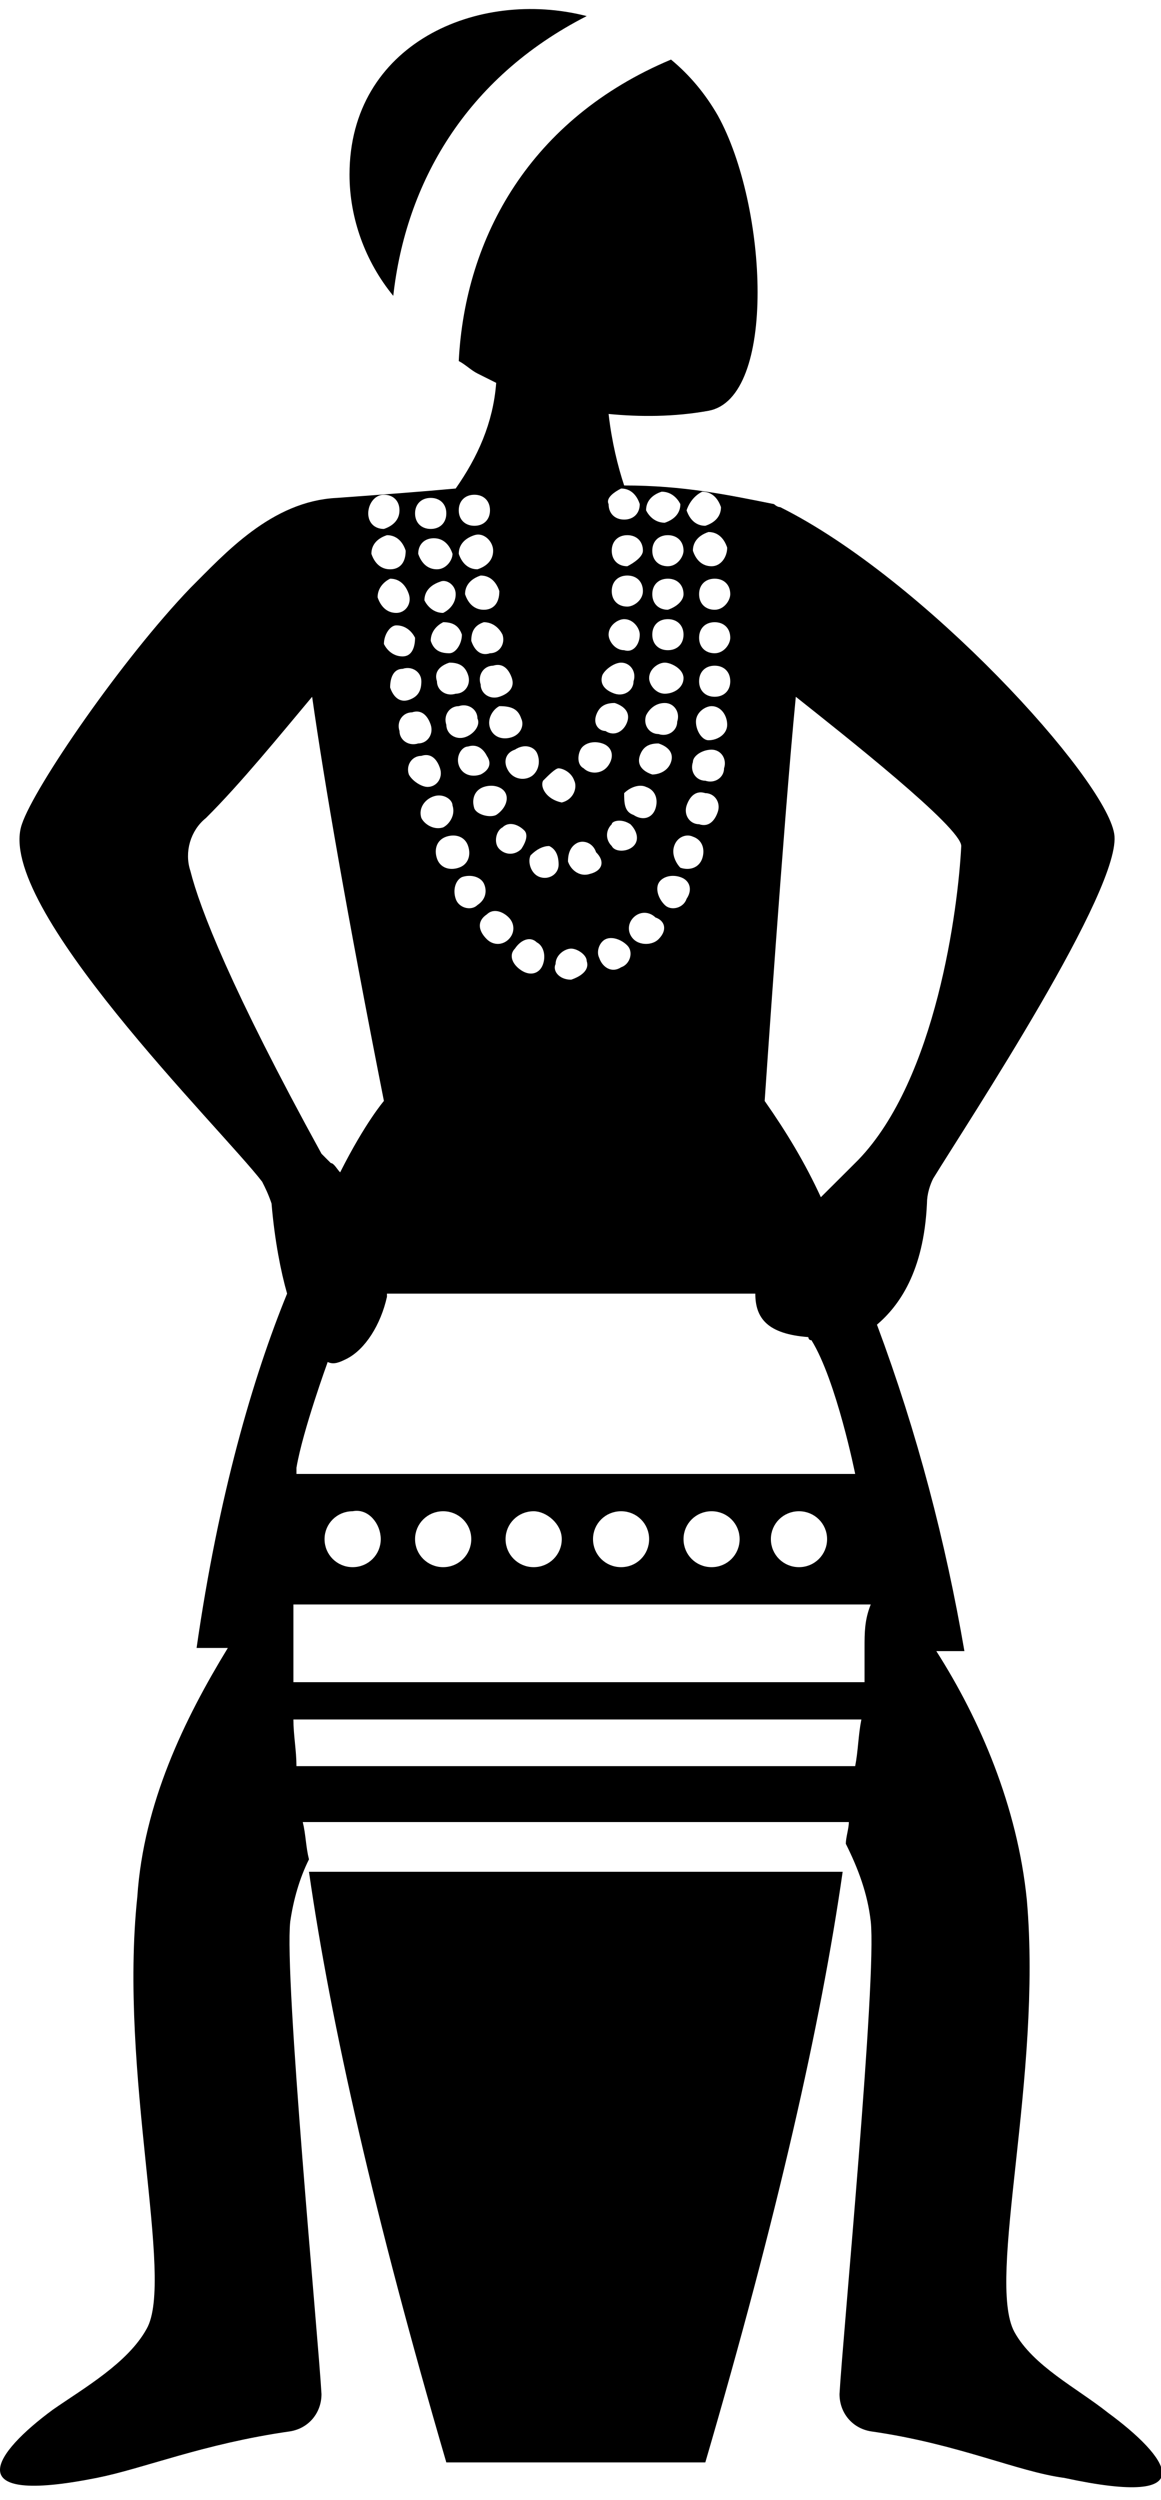 <?xml version="1.0" encoding="UTF-8"?>
<svg xmlns="http://www.w3.org/2000/svg" xmlns:xlink="http://www.w3.org/1999/xlink" width="46px" height="99px" viewBox="0 0 46 99" version="1.1">
<g id="surface1">
<path style=" stroke:none;fill-rule:nonzero;fill:rgb(0%,0%,0%);fill-opacity:1;" d="M 43.898 95.535 C 42.66 94.551 40.93 93.688 40.188 92.332 C 39.074 90.242 41.301 82.242 40.684 75.227 C 40.312 71.531 38.828 68.086 37.098 65.379 L 38.211 65.379 C 37.469 61.07 36.355 56.762 34.746 52.453 C 35.613 51.715 36.602 50.363 36.727 47.652 C 36.727 47.285 36.848 46.914 36.973 46.668 C 38.332 44.453 44.516 35.098 44.145 33.008 C 43.773 30.793 36.602 22.914 30.914 20.082 C 30.789 20.082 30.668 19.961 30.668 19.961 C 28.812 19.59 27.082 19.223 24.73 19.223 C 24.484 18.484 24.238 17.496 24.113 16.391 C 25.348 16.512 26.711 16.512 28.07 16.266 C 30.789 15.773 30.418 8.145 28.441 4.574 C 27.945 3.711 27.328 2.973 26.586 2.359 C 21.023 4.695 18.426 9.375 18.176 14.297 C 18.426 14.422 18.672 14.668 18.918 14.789 C 19.168 14.914 19.414 15.035 19.66 15.16 C 19.539 16.758 18.918 18.113 18.055 19.344 C 16.695 19.469 15.086 19.59 13.355 19.715 C 10.758 19.836 8.902 21.93 7.543 23.281 C 4.824 26.113 1.359 31.16 0.867 32.637 C -0.246 35.836 8.781 44.699 10.387 46.793 C 10.512 47.039 10.633 47.285 10.758 47.652 C 10.883 49.129 11.129 50.363 11.375 51.223 C 10.016 54.547 8.656 59.223 7.789 65.254 L 9.027 65.254 C 7.297 68.086 5.688 71.41 5.441 75.102 C 4.699 82.117 6.926 90.242 5.812 92.211 C 5.07 93.562 3.34 94.551 2.102 95.41 C -0.246 97.133 -1.73 99.227 3.832 98.117 C 5.688 97.75 8.039 96.766 11.5 96.273 C 12.242 96.148 12.738 95.535 12.738 94.797 C 12.613 92.578 11.254 78.301 11.5 76.086 C 11.625 75.227 11.871 74.363 12.242 73.625 C 12.117 73.133 12.117 72.641 11.996 72.148 L 33.633 72.148 C 33.633 72.395 33.512 72.762 33.512 73.008 C 34.004 73.992 34.375 74.98 34.5 76.086 C 34.746 78.301 33.387 92.578 33.262 94.797 C 33.262 95.535 33.758 96.148 34.5 96.273 C 37.961 96.766 40.312 97.871 42.168 98.117 C 47.855 99.348 46.246 97.258 43.898 95.535 Z M 32.027 52.945 C 32.027 52.945 32.027 53.07 32.152 53.07 C 33.141 54.668 33.883 58.363 33.883 58.363 C 33.883 58.363 11.746 58.363 11.746 58.363 C 11.746 58.363 11.746 58.363 11.746 58.238 C 11.746 58.238 11.746 58.238 11.746 58.117 C 11.996 56.641 12.984 53.93 12.984 53.93 C 13.23 54.055 13.477 53.93 13.727 53.809 C 14.469 53.438 15.086 52.453 15.332 51.348 C 15.332 51.348 15.332 51.348 15.332 51.223 L 29.926 51.223 C 29.926 52.207 30.418 52.824 32.027 52.945 Z M 32.77 60.945 C 32.77 61.562 32.273 62.055 31.656 62.055 C 31.039 62.055 30.543 61.562 30.543 60.945 C 30.543 60.332 31.039 59.84 31.656 59.84 C 32.273 59.84 32.77 60.332 32.77 60.945 Z M 29.305 60.945 C 29.305 61.562 28.812 62.055 28.195 62.055 C 27.574 62.055 27.082 61.562 27.082 60.945 C 27.082 60.332 27.574 59.84 28.195 59.84 C 28.812 59.84 29.305 60.332 29.305 60.945 Z M 25.719 60.945 C 25.719 61.562 25.227 62.055 24.609 62.055 C 23.988 62.055 23.496 61.562 23.496 60.945 C 23.496 60.332 23.988 59.84 24.609 59.84 C 25.227 59.84 25.719 60.332 25.719 60.945 Z M 22.258 60.945 C 22.258 61.562 21.762 62.055 21.145 62.055 C 20.527 62.055 20.031 61.562 20.031 60.945 C 20.031 60.332 20.527 59.84 21.145 59.84 C 21.641 59.84 22.258 60.332 22.258 60.945 Z M 18.672 60.945 C 18.672 61.562 18.176 62.055 17.559 62.055 C 16.941 62.055 16.445 61.562 16.445 60.945 C 16.445 60.332 16.941 59.84 17.559 59.84 C 18.176 59.84 18.672 60.332 18.672 60.945 Z M 15.086 60.945 C 15.086 61.562 14.59 62.055 13.973 62.055 C 13.355 62.055 12.859 61.562 12.859 60.945 C 12.859 60.332 13.355 59.84 13.973 59.84 C 14.59 59.715 15.086 60.332 15.086 60.945 Z M 25.348 29.93 C 25.473 29.559 25.719 29.438 26.09 29.438 C 26.461 29.559 26.711 29.805 26.586 30.176 C 26.461 30.547 26.09 30.668 25.844 30.668 C 25.473 30.547 25.227 30.297 25.348 29.93 Z M 24.73 25.746 C 24.359 25.746 24.113 25.375 24.113 25.129 C 24.113 24.762 24.484 24.516 24.73 24.516 C 25.102 24.516 25.348 24.883 25.348 25.129 C 25.348 25.5 25.102 25.867 24.73 25.746 Z M 26.957 34.73 C 27.328 34.852 27.453 35.223 27.203 35.59 C 27.082 35.961 26.586 36.082 26.34 35.836 C 26.09 35.59 25.969 35.223 26.09 34.977 C 26.215 34.73 26.586 34.605 26.957 34.73 Z M 26.711 33.5 C 26.832 33.129 27.203 33.008 27.453 33.129 C 27.824 33.254 27.945 33.621 27.824 33.992 C 27.699 34.359 27.328 34.484 26.957 34.359 C 26.832 34.238 26.586 33.867 26.711 33.5 Z M 26.09 37.191 C 25.844 37.438 25.348 37.438 25.102 37.191 C 24.855 36.945 24.855 36.574 25.102 36.328 C 25.348 36.082 25.719 36.082 25.969 36.328 C 26.34 36.453 26.461 36.824 26.09 37.191 Z M 25.598 31.16 C 25.969 31.285 26.09 31.652 25.969 32.023 C 25.844 32.391 25.473 32.516 25.102 32.27 C 24.73 32.145 24.73 31.777 24.73 31.406 C 24.977 31.16 25.348 31.039 25.598 31.16 Z M 24.977 32.637 C 25.227 32.883 25.348 33.254 25.102 33.5 C 24.855 33.746 24.359 33.746 24.238 33.5 C 23.988 33.254 23.988 32.883 24.238 32.637 C 24.238 32.516 24.609 32.391 24.977 32.637 Z M 23.988 37.191 C 24.238 37.07 24.609 37.191 24.855 37.438 C 25.102 37.684 24.977 38.176 24.609 38.301 C 24.238 38.547 23.867 38.301 23.742 37.93 C 23.617 37.684 23.742 37.316 23.988 37.191 Z M 23.371 34.605 C 23 34.73 22.629 34.484 22.504 34.113 C 22.504 33.746 22.629 33.5 22.875 33.375 C 23.125 33.254 23.496 33.375 23.617 33.746 C 23.988 34.113 23.867 34.484 23.371 34.605 Z M 22.629 37.562 C 22.875 37.562 23.246 37.809 23.246 38.055 C 23.371 38.422 23 38.668 22.629 38.793 C 22.133 38.793 21.887 38.422 22.012 38.176 C 22.012 37.809 22.383 37.562 22.629 37.562 Z M 21.391 34.73 C 21.023 34.605 20.898 34.113 21.023 33.867 C 21.27 33.621 21.516 33.5 21.762 33.5 C 22.012 33.621 22.133 33.867 22.133 34.238 C 22.133 34.605 21.762 34.852 21.391 34.73 Z M 21.27 37.316 C 21.516 37.438 21.641 37.809 21.516 38.176 C 21.391 38.547 21.023 38.668 20.652 38.422 C 20.281 38.176 20.156 37.809 20.402 37.562 C 20.652 37.191 21.023 37.07 21.27 37.316 Z M 20.652 33.621 C 20.402 33.867 20.031 33.867 19.785 33.621 C 19.539 33.375 19.66 32.883 19.91 32.762 C 20.156 32.516 20.527 32.637 20.773 32.883 C 20.898 33.008 20.898 33.254 20.652 33.621 Z M 17.188 31.531 C 17.559 31.406 17.93 31.652 17.93 31.898 C 18.055 32.27 17.805 32.637 17.559 32.762 C 17.188 32.883 16.816 32.637 16.695 32.391 C 16.57 32.023 16.816 31.652 17.188 31.531 Z M 16.199 30.668 C 16.074 30.297 16.324 29.93 16.695 29.93 C 17.066 29.805 17.312 30.051 17.434 30.422 C 17.559 30.793 17.312 31.16 16.941 31.16 C 16.695 31.16 16.324 30.914 16.199 30.668 Z M 17.684 33.129 C 18.055 33.008 18.426 33.129 18.547 33.5 C 18.672 33.867 18.547 34.238 18.176 34.359 C 17.805 34.484 17.434 34.359 17.312 33.992 C 17.188 33.621 17.312 33.254 17.684 33.129 Z M 18.301 34.73 C 18.672 34.605 19.043 34.73 19.168 34.977 C 19.289 35.223 19.289 35.59 18.918 35.836 C 18.672 36.082 18.176 35.961 18.055 35.59 C 17.93 35.223 18.055 34.852 18.301 34.73 Z M 19.289 36.207 C 19.539 35.961 19.91 36.082 20.156 36.328 C 20.402 36.574 20.402 36.945 20.156 37.191 C 19.91 37.438 19.539 37.438 19.289 37.191 C 18.918 36.824 18.918 36.453 19.289 36.207 Z M 19.66 32.27 C 19.414 32.391 18.918 32.27 18.797 32.023 C 18.672 31.652 18.797 31.285 19.168 31.16 C 19.539 31.039 19.91 31.16 20.031 31.406 C 20.156 31.652 20.031 32.023 19.66 32.27 Z M 19.043 30.668 C 18.672 30.793 18.301 30.668 18.176 30.297 C 18.055 29.93 18.301 29.559 18.547 29.559 C 18.918 29.438 19.168 29.684 19.289 29.93 C 19.539 30.297 19.289 30.547 19.043 30.668 Z M 18.426 29.191 C 18.055 29.312 17.684 29.066 17.684 28.699 C 17.559 28.328 17.805 27.961 18.176 27.961 C 18.547 27.836 18.918 28.082 18.918 28.453 C 19.043 28.699 18.797 29.066 18.426 29.191 Z M 18.055 27.469 C 17.684 27.59 17.312 27.344 17.312 26.977 C 17.188 26.605 17.434 26.359 17.805 26.238 C 18.176 26.238 18.426 26.359 18.547 26.73 C 18.672 27.098 18.426 27.469 18.055 27.469 Z M 17.805 25.867 C 17.434 25.867 17.188 25.746 17.066 25.375 C 17.066 25.008 17.312 24.762 17.559 24.637 C 17.93 24.637 18.176 24.762 18.301 25.129 C 18.301 25.5 18.055 25.867 17.805 25.867 Z M 17.066 28.699 C 17.188 29.066 16.941 29.438 16.57 29.438 C 16.199 29.559 15.828 29.312 15.828 28.945 C 15.703 28.574 15.953 28.207 16.324 28.207 C 16.695 28.082 16.941 28.328 17.066 28.699 Z M 28.195 29.684 C 28.566 29.684 28.812 30.051 28.688 30.422 C 28.688 30.793 28.316 31.039 27.945 30.914 C 27.574 30.914 27.328 30.547 27.453 30.176 C 27.453 29.93 27.824 29.684 28.195 29.684 Z M 27.574 28.574 C 27.574 28.207 27.945 27.961 28.195 27.961 C 28.566 27.961 28.812 28.328 28.812 28.699 C 28.812 29.066 28.441 29.312 28.07 29.312 C 27.824 29.312 27.574 28.945 27.574 28.574 Z M 28.316 27.59 C 27.945 27.59 27.699 27.344 27.699 26.977 C 27.699 26.605 27.945 26.359 28.316 26.359 C 28.688 26.359 28.934 26.605 28.934 26.977 C 28.934 27.344 28.688 27.59 28.316 27.59 Z M 28.316 25.867 C 27.945 25.867 27.699 25.621 27.699 25.254 C 27.699 24.883 27.945 24.637 28.316 24.637 C 28.688 24.637 28.934 24.883 28.934 25.254 C 28.934 25.5 28.688 25.867 28.316 25.867 Z M 28.316 24.145 C 27.945 24.145 27.699 23.898 27.699 23.527 C 27.699 23.16 27.945 22.914 28.316 22.914 C 28.688 22.914 28.934 23.16 28.934 23.527 C 28.934 23.773 28.688 24.145 28.316 24.145 Z M 28.195 22.422 C 27.824 22.422 27.574 22.176 27.453 21.805 C 27.453 21.438 27.699 21.191 28.07 21.066 C 28.441 21.066 28.688 21.312 28.812 21.684 C 28.812 22.051 28.566 22.422 28.195 22.422 Z M 27.824 19.469 C 28.195 19.469 28.441 19.715 28.566 20.082 C 28.566 20.453 28.316 20.699 27.945 20.82 C 27.574 20.82 27.328 20.574 27.203 20.207 C 27.328 19.836 27.574 19.59 27.824 19.469 Z M 27.203 31.898 C 27.328 31.531 27.574 31.285 27.945 31.406 C 28.316 31.406 28.566 31.777 28.441 32.145 C 28.316 32.516 28.07 32.762 27.699 32.637 C 27.328 32.637 27.082 32.27 27.203 31.898 Z M 26.461 25.746 C 26.09 25.746 25.844 25.5 25.844 25.129 C 25.844 24.762 26.09 24.516 26.461 24.516 C 26.832 24.516 27.082 24.762 27.082 25.129 C 27.082 25.5 26.832 25.746 26.461 25.746 Z M 27.082 26.852 C 27.082 27.223 26.711 27.469 26.34 27.469 C 25.969 27.469 25.719 27.098 25.719 26.852 C 25.719 26.484 26.09 26.238 26.34 26.238 C 26.586 26.238 27.082 26.484 27.082 26.852 Z M 26.461 24.145 C 26.09 24.145 25.844 23.898 25.844 23.527 C 25.844 23.16 26.09 22.914 26.461 22.914 C 26.832 22.914 27.082 23.16 27.082 23.527 C 27.082 23.773 26.832 24.02 26.461 24.145 Z M 26.461 22.422 C 26.09 22.422 25.844 22.176 25.844 21.805 C 25.844 21.438 26.09 21.191 26.461 21.191 C 26.832 21.191 27.082 21.438 27.082 21.805 C 27.082 22.051 26.832 22.422 26.461 22.422 Z M 26.215 19.469 C 26.586 19.469 26.832 19.715 26.957 19.961 C 26.957 20.328 26.711 20.574 26.34 20.699 C 25.969 20.699 25.719 20.453 25.598 20.207 C 25.598 19.836 25.844 19.59 26.215 19.469 Z M 26.34 27.836 C 26.711 27.836 26.957 28.207 26.832 28.574 C 26.832 28.945 26.461 29.191 26.09 29.066 C 25.719 29.066 25.473 28.699 25.598 28.328 C 25.719 28.082 25.969 27.836 26.34 27.836 Z M 24.855 24.02 C 24.484 24.02 24.238 23.773 24.238 23.406 C 24.238 23.035 24.484 22.789 24.855 22.789 C 25.227 22.789 25.473 23.035 25.473 23.406 C 25.473 23.773 25.102 24.02 24.855 24.02 Z M 24.855 22.422 C 24.484 22.422 24.238 22.176 24.238 21.805 C 24.238 21.438 24.484 21.191 24.855 21.191 C 25.227 21.191 25.473 21.438 25.473 21.805 C 25.473 22.051 25.102 22.297 24.855 22.422 Z M 24.609 19.344 C 24.977 19.344 25.227 19.59 25.348 19.961 C 25.348 20.328 25.102 20.574 24.73 20.574 C 24.359 20.574 24.113 20.328 24.113 19.961 C 23.988 19.715 24.359 19.469 24.609 19.344 Z M 24.609 26.238 C 24.977 26.238 25.227 26.605 25.102 26.977 C 25.102 27.344 24.73 27.59 24.359 27.469 C 23.988 27.344 23.742 27.098 23.867 26.73 C 23.988 26.484 24.359 26.238 24.609 26.238 Z M 23.617 28.328 C 23.742 27.961 23.988 27.836 24.359 27.836 C 24.73 27.961 24.977 28.207 24.855 28.574 C 24.73 28.945 24.359 29.191 23.988 28.945 C 23.742 28.945 23.496 28.699 23.617 28.328 Z M 23 29.684 C 23.125 29.438 23.496 29.312 23.867 29.438 C 24.238 29.559 24.359 29.93 24.113 30.297 C 23.867 30.668 23.371 30.668 23.125 30.422 C 22.875 30.297 22.875 29.93 23 29.684 Z M 21.516 30.914 C 21.762 30.668 22.012 30.422 22.133 30.422 C 22.258 30.422 22.629 30.547 22.754 30.914 C 22.875 31.16 22.754 31.652 22.258 31.777 C 21.641 31.652 21.391 31.16 21.516 30.914 Z M 21.27 29.805 C 21.391 30.051 21.391 30.422 21.145 30.668 C 20.898 30.914 20.402 30.914 20.156 30.547 C 19.91 30.176 20.031 29.805 20.402 29.684 C 20.773 29.438 21.145 29.559 21.27 29.805 Z M 20.652 28.453 C 20.773 28.699 20.652 29.066 20.281 29.191 C 19.91 29.312 19.539 29.191 19.414 28.82 C 19.289 28.453 19.539 28.082 19.785 27.961 C 20.281 27.961 20.527 28.082 20.652 28.453 Z M 20.281 26.852 C 20.402 27.223 20.156 27.469 19.785 27.59 C 19.414 27.715 19.043 27.469 19.043 27.098 C 18.918 26.73 19.168 26.359 19.539 26.359 C 19.91 26.238 20.156 26.484 20.281 26.852 Z M 19.414 25.867 C 19.043 25.992 18.797 25.746 18.672 25.375 C 18.672 25.008 18.797 24.762 19.168 24.637 C 19.539 24.637 19.785 24.883 19.91 25.129 C 20.031 25.5 19.785 25.867 19.414 25.867 Z M 19.168 24.145 C 18.797 24.145 18.547 23.898 18.426 23.527 C 18.426 23.16 18.672 22.914 19.043 22.789 C 19.414 22.789 19.66 23.035 19.785 23.406 C 19.785 23.898 19.539 24.145 19.168 24.145 Z M 19.539 21.805 C 19.539 22.176 19.289 22.422 18.918 22.543 C 18.547 22.543 18.301 22.297 18.176 21.93 C 18.176 21.559 18.426 21.312 18.797 21.191 C 19.168 21.066 19.539 21.438 19.539 21.805 Z M 18.797 19.59 C 19.168 19.59 19.414 19.836 19.414 20.207 C 19.414 20.574 19.168 20.82 18.797 20.82 C 18.426 20.82 18.176 20.574 18.176 20.207 C 18.176 19.836 18.426 19.59 18.797 19.59 Z M 18.055 23.527 C 18.055 23.898 17.805 24.145 17.559 24.27 C 17.188 24.27 16.941 24.02 16.816 23.773 C 16.816 23.406 17.066 23.16 17.434 23.035 C 17.684 22.914 18.055 23.16 18.055 23.527 Z M 17.312 22.543 C 16.941 22.543 16.695 22.297 16.57 21.93 C 16.57 21.559 16.816 21.312 17.188 21.312 C 17.559 21.312 17.805 21.559 17.93 21.93 C 17.93 22.176 17.684 22.543 17.312 22.543 Z M 17.066 19.715 C 17.434 19.715 17.684 19.961 17.684 20.328 C 17.684 20.699 17.434 20.945 17.066 20.945 C 16.695 20.945 16.445 20.699 16.445 20.328 C 16.445 19.961 16.695 19.715 17.066 19.715 Z M 16.695 26.977 C 16.695 27.344 16.57 27.59 16.199 27.715 C 15.828 27.836 15.582 27.59 15.457 27.223 C 15.457 26.852 15.582 26.484 15.953 26.484 C 16.324 26.359 16.695 26.605 16.695 26.977 Z M 15.953 25.992 C 15.582 25.992 15.332 25.746 15.211 25.5 C 15.211 25.129 15.457 24.762 15.703 24.762 C 16.074 24.762 16.324 25.008 16.445 25.254 C 16.445 25.621 16.324 25.992 15.953 25.992 Z M 15.703 24.27 C 15.332 24.27 15.086 24.02 14.961 23.652 C 14.961 23.281 15.211 23.035 15.457 22.914 C 15.828 22.914 16.074 23.16 16.199 23.527 C 16.324 23.898 16.074 24.27 15.703 24.27 Z M 15.457 22.543 C 15.086 22.543 14.84 22.297 14.715 21.93 C 14.715 21.559 14.961 21.312 15.332 21.191 C 15.703 21.191 15.953 21.438 16.074 21.805 C 16.074 22.297 15.828 22.543 15.457 22.543 Z M 15.211 19.59 C 15.582 19.59 15.828 19.836 15.828 20.207 C 15.828 20.574 15.582 20.82 15.211 20.945 C 14.84 20.945 14.59 20.699 14.59 20.328 C 14.59 19.961 14.84 19.59 15.211 19.59 Z M 7.543 34.484 C 7.297 33.746 7.543 32.883 8.16 32.391 C 9.523 31.039 11.129 29.066 12.367 27.59 C 12.859 31.039 13.727 36.082 15.211 43.594 C 15.211 43.594 14.469 44.453 13.477 46.422 C 13.355 46.301 13.23 46.055 13.109 46.055 C 12.984 45.93 12.859 45.809 12.738 45.684 C 9.152 39.16 7.914 35.961 7.543 34.484 Z M 33.883 69.934 L 11.746 69.934 C 11.746 69.316 11.625 68.703 11.625 68.086 L 34.129 68.086 C 34.004 68.703 34.004 69.316 33.883 69.934 Z M 34.254 65.254 C 34.254 65.746 34.254 66.117 34.254 66.609 L 11.625 66.609 C 11.625 66.117 11.625 65.746 11.625 65.254 C 11.625 64.641 11.625 64.023 11.625 63.531 L 34.5 63.531 C 34.254 64.148 34.254 64.641 34.254 65.254 Z M 34.004 45.93 C 33.883 46.055 33.262 46.668 32.523 47.406 C 31.902 46.055 31.16 44.824 30.297 43.594 C 30.297 43.594 31.039 32.637 31.531 27.59 C 33.387 29.066 38.086 32.762 38.086 33.5 C 37.961 35.961 37.098 42.73 34.004 45.93 Z M 34.004 45.93 "/>
<path style=" stroke:none;fill-rule:nonzero;fill:rgb(0%,0%,0%);fill-opacity:1;" d="M 23.246 0.637 C 18.918 -0.473 13.848 1.742 13.848 6.914 C 13.848 8.637 14.469 10.359 15.582 11.715 C 16.074 7.281 18.426 3.098 23.246 0.637 Z M 23.246 0.637 "/>
<path style=" stroke:none;fill-rule:nonzero;fill:rgb(0%,0%,0%);fill-opacity:1;" d="M 12.242 74.117 C 13.109 80.148 14.84 87.781 17.684 97.504 L 27.945 97.504 C 30.789 87.781 32.523 80.148 33.387 74.117 Z M 12.242 74.117 "/>
</g>
</svg>
